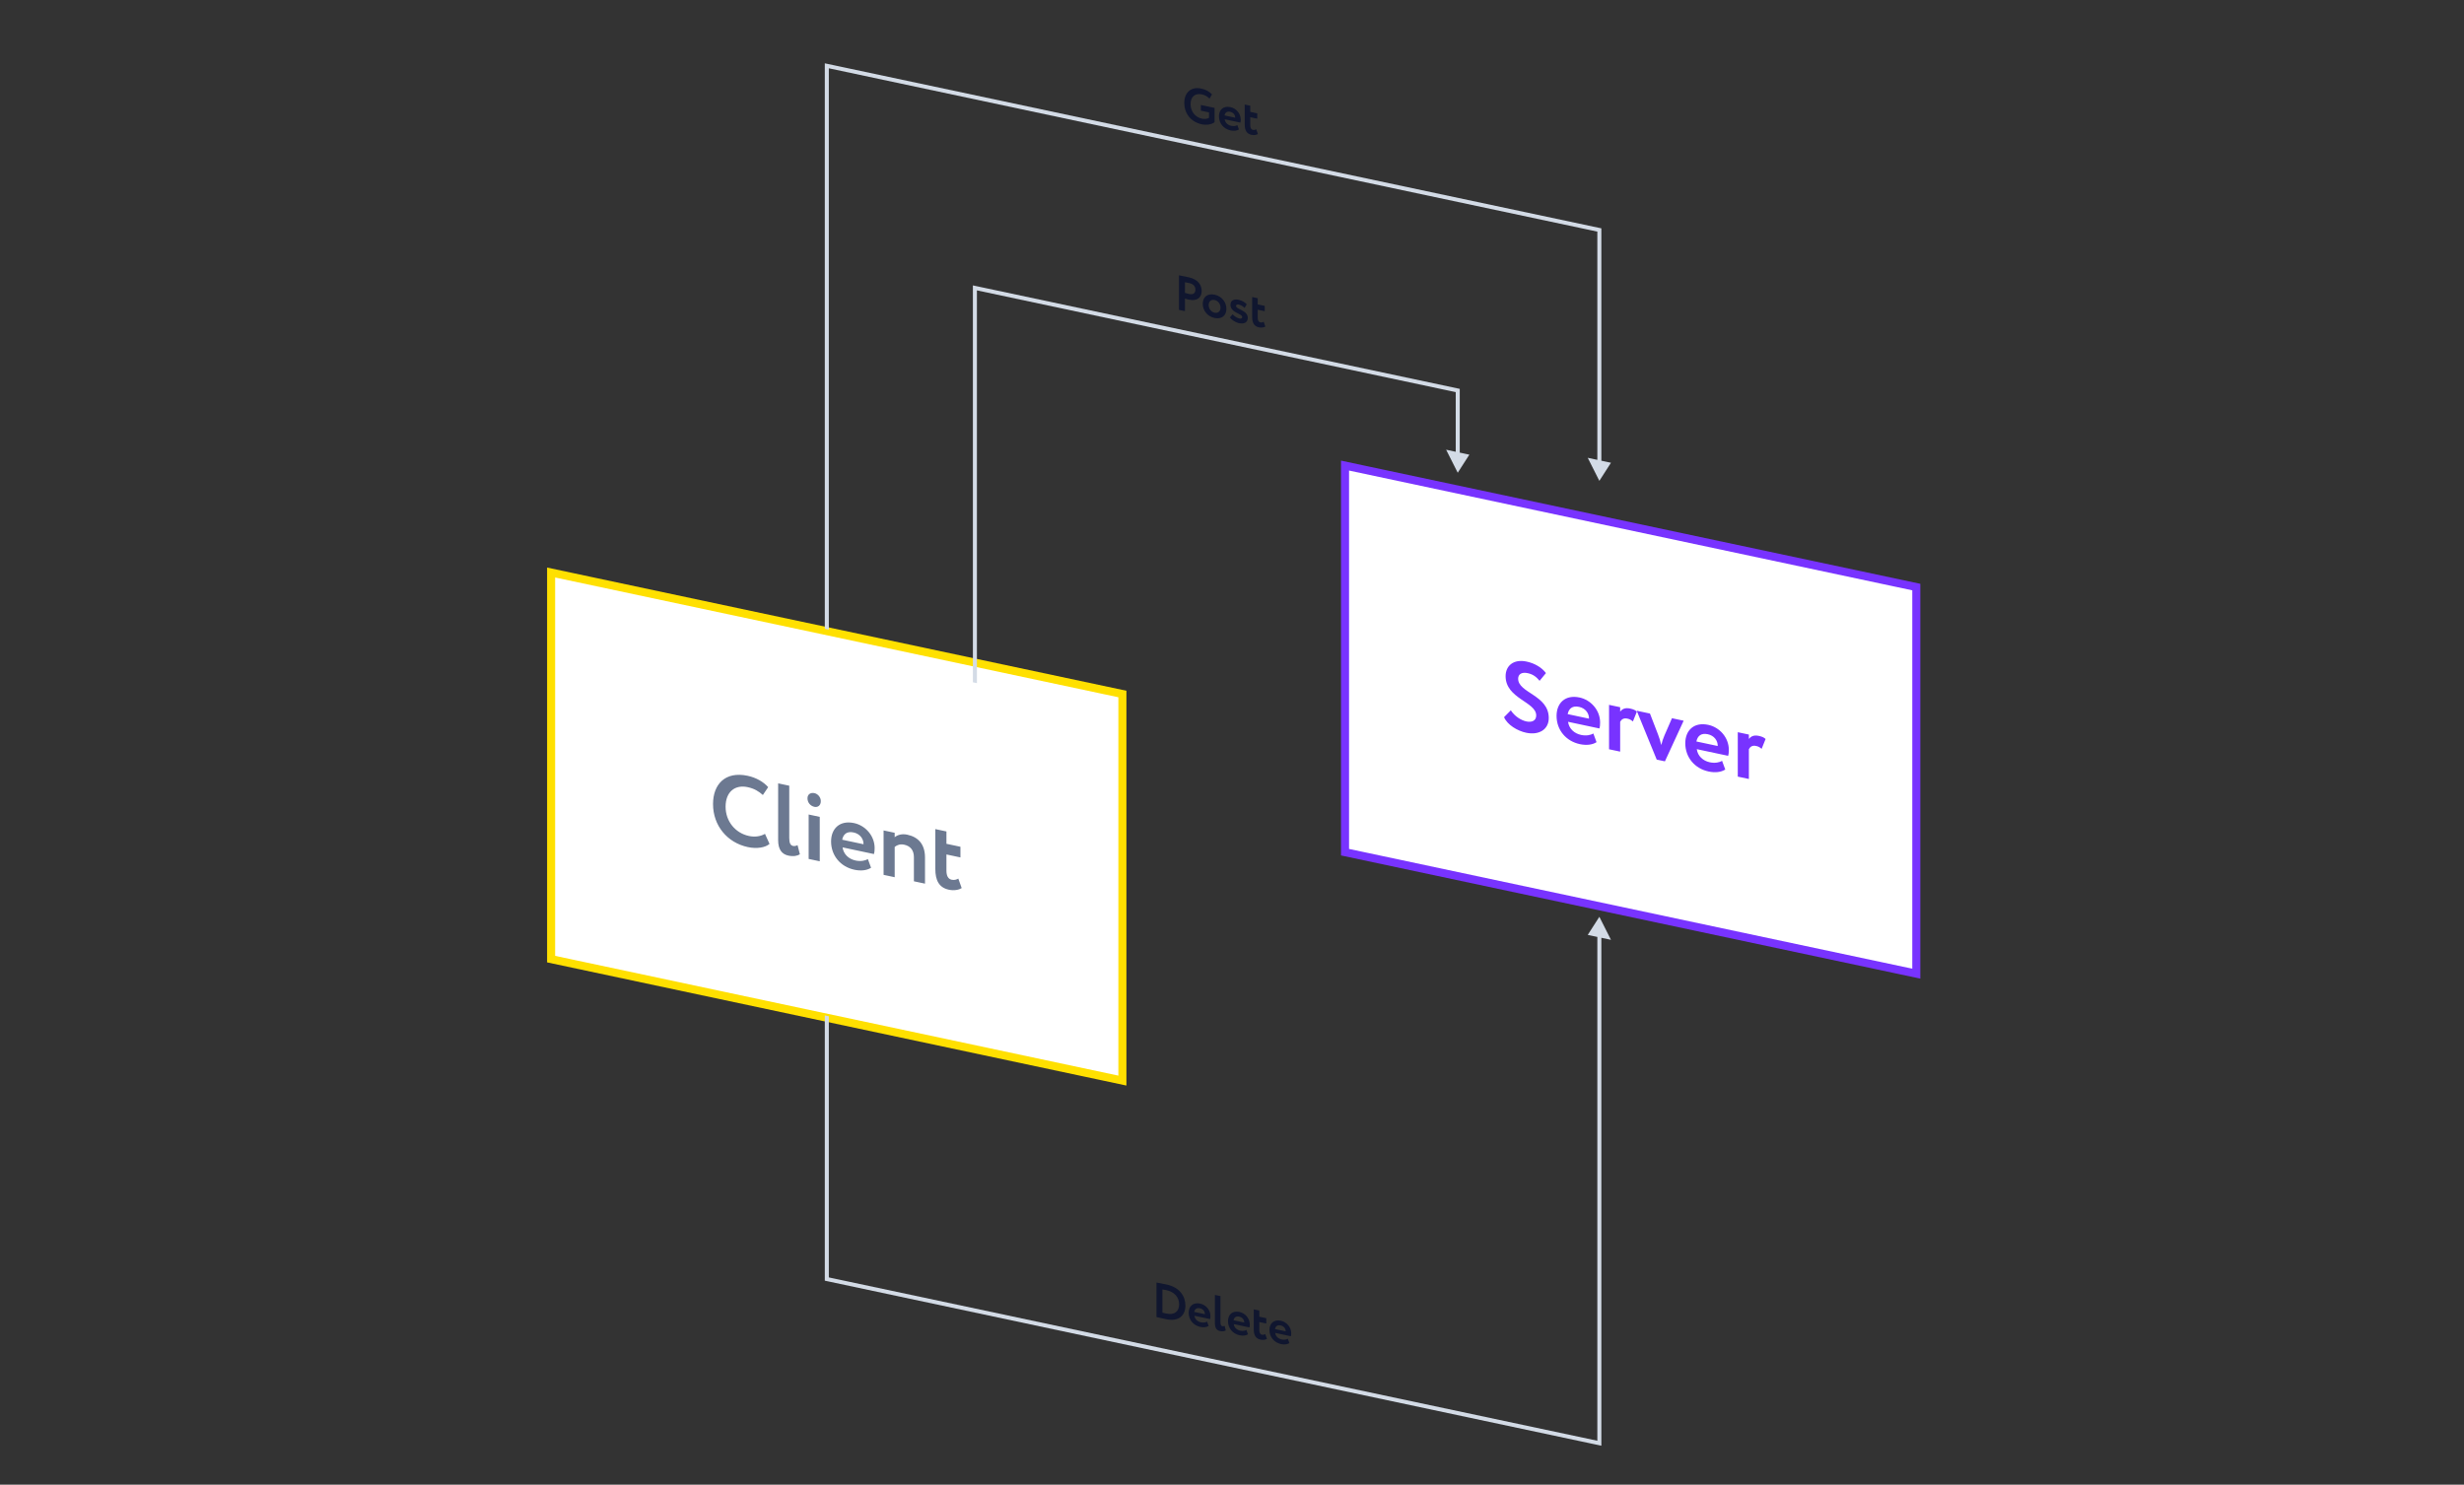 <svg width="599" height="361" viewBox="0 0 599 361" fill="none" xmlns="http://www.w3.org/2000/svg">
    <rect x="0" y="0" width="599" height="361" fill="#333333" stroke="none"/>
    <rect x="0.978" y="1.208" width="142" height="94" transform="matrix(0.978 0.208 0 1 133.021 137.797)" fill="white" stroke="#FFE000" stroke-width="2"/>
    <path d="M185.969 202.752C184.842 203.401 183.457 203.562 182.072 203.268C178.715 202.554 176.391 199.66 176.391 196.156C176.391 192.508 178.692 190.741 181.743 191.39C183.387 191.739 184.467 192.425 185.453 193.306L186.744 191.397C185.664 190.159 183.88 189.084 181.743 188.63C176.321 187.477 173.339 190.683 173.339 195.507C173.339 200.739 176.79 204.905 181.814 205.973C183.95 206.427 186.04 206.103 187.072 205.195L185.969 202.752ZM189.168 204.296C189.168 206.504 190.037 207.697 191.657 208.041C192.924 208.31 193.84 208.097 194.45 207.723L193.887 205.491C193.558 205.661 193.206 205.778 192.783 205.688C192.15 205.554 191.868 204.966 191.868 203.742V191.046L189.168 190.472V204.296ZM196.582 208.848L199.282 209.422V198.622L196.582 198.048V208.848ZM196.301 194.1C196.301 195.204 197.075 195.993 197.991 196.187C198.766 196.352 199.54 195.893 199.54 194.789C199.54 193.805 198.766 193.016 197.991 192.851C197.075 192.657 196.301 193.116 196.301 194.1ZM210.981 208.884C210.371 209.259 209.291 209.509 208 209.235C206.333 208.88 205.065 207.723 204.83 206.041L212.46 207.663C212.577 207.28 212.624 206.882 212.624 206.21C212.624 203.186 210.347 200.71 207.624 200.131C204.15 199.392 202.037 201.463 202.037 204.607C202.037 208.015 204.314 210.755 207.718 211.479C209.197 211.793 210.699 211.681 211.756 210.993L210.981 208.884ZM207.507 202.41C209.056 202.739 209.948 203.961 209.925 205.276L204.736 204.173C205.018 202.817 205.887 202.066 207.507 202.41ZM214.799 212.72L217.498 213.294V205.926C218.132 205.413 218.883 205.188 219.799 205.383C221.301 205.702 222.17 206.703 222.17 208.431V214.287L224.87 214.861V208.525C224.87 205.141 223.109 203.494 220.527 202.945C219.259 202.676 218.132 203.013 217.498 203.574V202.494L214.799 201.92V212.72ZM227.379 211.29C227.379 214.05 228.271 215.824 230.666 216.333C232.027 216.622 233.154 216.334 233.788 215.94L232.966 213.63C232.591 213.838 232.074 214.064 231.347 213.909C230.455 213.72 230.079 212.872 230.079 211.696V207.76L233.483 208.483V205.891L230.079 205.168V202.168L227.379 201.594V211.29Z" fill="#6C7991"/>
    <rect x="0.978" y="1.208" width="142" height="94" transform="matrix(0.978 0.208 0 1 326.021 111.797)" fill="white" stroke="#7833FF" stroke-width="2"/>
    <path d="M373.453 173.956C373.453 175.228 372.421 175.704 371.059 175.415C369.791 175.145 368.242 174.192 367.279 172.716L365.636 174.382C366.434 176.256 368.899 177.716 371.012 178.165C374.087 178.819 376.505 177.413 376.505 174.581C376.505 168.989 369.064 168.511 369.064 165.031C369.064 163.927 369.932 163.367 371.364 163.672C372.679 163.951 373.477 164.577 374.275 165.538L375.824 163.66C374.839 162.346 373.148 161.291 371.129 160.862C367.937 160.183 366.012 161.886 366.012 164.406C366.012 169.878 373.453 170.644 373.453 173.956ZM387.345 178.349C386.734 178.723 385.655 178.973 384.363 178.699C382.697 178.345 381.429 177.187 381.194 175.505L388.824 177.127C388.941 176.744 388.988 176.346 388.988 175.674C388.988 172.65 386.711 170.174 383.988 169.595C380.513 168.856 378.401 170.927 378.401 174.071C378.401 177.479 380.678 180.219 384.082 180.943C385.561 181.257 387.063 181.145 388.119 180.457L387.345 178.349ZM383.87 171.874C385.42 172.203 386.312 173.425 386.288 174.74L381.1 173.637C381.382 172.281 382.251 171.53 383.87 171.874ZM391.162 182.184L393.862 182.758V175.51C394.167 174.951 394.66 174.527 395.599 174.727C396.163 174.847 396.444 175.003 396.961 175.425L397.923 173.037C397.571 172.698 397.149 172.464 396.28 172.28C395.012 172.01 394.355 172.423 393.862 173.014V171.958L391.162 171.384V182.184ZM409.298 175.239L406.457 174.635L404.626 178.83C404.344 179.466 404.039 180.385 403.851 181.161C403.664 180.281 403.335 179.251 403.053 178.543L401.105 173.497L397.889 172.814L402.748 184.695L404.743 185.119L409.298 175.239ZM418.638 185C418.027 185.374 416.948 185.625 415.656 185.35C413.99 184.996 412.722 183.839 412.487 182.157L420.117 183.778C420.234 183.395 420.281 182.997 420.281 182.325C420.281 179.301 418.004 176.825 415.281 176.247C411.806 175.508 409.694 177.579 409.694 180.723C409.694 184.131 411.971 186.871 415.375 187.594C416.854 187.909 418.356 187.796 419.413 187.109L418.638 185ZM415.163 178.526C416.713 178.855 417.605 180.077 417.581 181.392L412.393 180.289C412.675 178.933 413.544 178.181 415.163 178.526ZM422.456 188.836L425.155 189.409V182.161C425.46 181.602 425.953 181.179 426.892 181.379C427.456 181.498 427.738 181.654 428.254 182.076L429.216 179.689C428.864 179.35 428.442 179.116 427.573 178.931C426.306 178.662 425.648 179.074 425.155 179.665V178.609L422.456 178.036V188.836Z" fill="#7833FF"/>
    <path d="M201 16V15.5L200.511 15.396V15.896L201 16ZM388.804 55.919L389.293 56.023V55.523L388.804 55.419V55.919ZM388.804 116.919L391.628 112.519L385.981 111.319L388.804 116.919ZM201 16.5L388.804 56.419V55.419L201 15.5V16.5ZM388.315 55.815V112.315L389.293 112.523V56.023L388.315 55.815ZM201.489 153.104V16.104L200.511 15.896V152.896L201.489 153.104Z" fill="#D3DBE6"/>
    <path d="M237 70V69.5L236.511 69.396V69.896L237 70ZM354.378 94.949L354.867 95.053V94.553L354.378 94.449V94.949ZM354.378 114.949L357.201 110.55L351.554 109.349L354.378 114.949ZM237 70.5L354.378 95.449V94.449L237 69.5V70.5ZM353.889 94.845V110.345L354.867 110.553V95.053L353.889 94.845ZM237.489 166.104V70.104L236.511 69.896V165.896L237.489 166.104Z" fill="#D3DBE6"/>
    <path d="M388.804 350.919V351.419L389.293 351.523V351.023L388.804 350.919ZM201 311L200.511 310.896V311.396L201 311.5V311ZM388.804 222.919L385.981 227.319L391.628 228.519L388.804 222.919ZM388.804 350.419L201 310.5V311.5L388.804 351.419V350.419ZM388.315 227.315V350.815L389.293 351.023V227.523L388.315 227.315ZM201.489 311.104V247.104L200.511 246.896V310.896L201.489 311.104Z" fill="#D3DBE6"/>
    <path d="M291.931 26.904L293.914 27.326V28.646C293.609 28.881 292.846 28.995 292.212 28.86C290.546 28.506 289.43 27.105 289.43 25.317C289.43 23.445 290.593 22.612 292.177 22.948C292.893 23.101 293.621 23.507 294.032 23.991L294.642 22.944C293.973 22.262 293.175 21.78 292.001 21.531C289.489 20.997 287.905 22.58 287.905 24.992C287.905 27.608 289.501 29.664 292.189 30.235C293.21 30.452 294.536 30.302 295.264 29.713V26.233L291.931 25.524V26.904ZM300.799 30.421C300.494 30.608 299.954 30.733 299.309 30.596C298.475 30.419 297.841 29.84 297.724 28.999L301.539 29.81C301.597 29.619 301.621 29.42 301.621 29.084C301.621 27.572 300.482 26.334 299.121 26.044C297.384 25.675 296.327 26.71 296.327 28.282C296.327 29.986 297.466 31.357 299.168 31.718C299.907 31.875 300.658 31.819 301.187 31.476L300.799 30.421ZM299.062 27.184C299.837 27.349 300.283 27.959 300.271 28.617L297.677 28.066C297.818 27.387 298.252 27.012 299.062 27.184ZM302.591 30.262C302.591 31.642 303.037 32.529 304.234 32.783C304.915 32.928 305.478 32.784 305.795 32.587L305.384 31.432C305.196 31.536 304.938 31.649 304.574 31.572C304.128 31.477 303.941 31.053 303.941 30.465V28.497L305.643 28.859V27.563L303.941 27.201V25.701L302.591 25.414V30.262Z" fill="#10162F"/>
    <path d="M281.142 320.243L281.307 320.278C282.058 320.437 282.973 320.656 283.466 320.761C286.6 321.427 288.173 319.817 288.173 317.453C288.173 315.233 286.847 313.019 283.56 312.321C282.962 312.194 281.788 311.98 281.295 311.875L281.142 311.843V320.243ZM283.537 313.696C285.497 314.112 286.647 315.437 286.647 317.129C286.647 318.905 285.497 319.812 283.513 319.391C283.314 319.348 282.985 319.279 282.586 319.17V313.53C282.915 313.576 283.196 313.623 283.537 313.696ZM293.438 321.344C293.133 321.532 292.593 321.657 291.947 321.52C291.114 321.342 290.48 320.764 290.363 319.923L294.178 320.734C294.236 320.542 294.26 320.343 294.26 320.007C294.26 318.495 293.121 317.257 291.76 316.968C290.022 316.598 288.966 317.634 288.966 319.206C288.966 320.91 290.105 322.28 291.807 322.642C292.546 322.799 293.297 322.742 293.826 322.399L293.438 321.344ZM291.701 318.107C292.476 318.272 292.922 318.883 292.91 319.54L290.316 318.989C290.457 318.311 290.891 317.935 291.701 318.107ZM295.347 321.774C295.347 322.878 295.781 323.474 296.591 323.647C297.225 323.781 297.683 323.675 297.988 323.487L297.706 322.372C297.542 322.457 297.366 322.515 297.155 322.47C296.838 322.403 296.697 322.109 296.697 321.497V315.149L295.347 314.862V321.774ZM302.998 323.376C302.693 323.564 302.153 323.689 301.507 323.552C300.674 323.374 300.04 322.796 299.923 321.955L303.738 322.766C303.796 322.574 303.82 322.375 303.82 322.039C303.82 320.527 302.681 319.289 301.32 319C299.582 318.63 298.526 319.666 298.526 321.238C298.526 322.942 299.664 324.312 301.366 324.674C302.106 324.831 302.857 324.774 303.385 324.431L302.998 323.376ZM301.261 320.139C302.036 320.304 302.482 320.915 302.47 321.572L299.876 321.021C300.017 320.343 300.451 319.967 301.261 320.139ZM304.789 323.217C304.789 324.597 305.236 325.484 306.433 325.738C307.114 325.883 307.677 325.739 307.994 325.542L307.583 324.387C307.395 324.491 307.137 324.604 306.773 324.527C306.327 324.432 306.139 324.008 306.139 323.42V321.452L307.841 321.814V320.518L306.139 320.156V318.656L304.789 318.369V323.217ZM313.074 325.518C312.769 325.705 312.229 325.83 311.583 325.693C310.75 325.516 310.116 324.937 309.998 324.096L313.813 324.907C313.872 324.716 313.895 324.517 313.895 324.181C313.895 322.669 312.757 321.431 311.395 321.141C309.658 320.772 308.602 321.807 308.602 323.379C308.602 325.083 309.74 326.453 311.442 326.815C312.182 326.972 312.933 326.916 313.461 326.572L313.074 325.518ZM311.337 322.281C312.111 322.445 312.557 323.056 312.546 323.714L309.951 323.162C310.092 322.484 310.527 322.109 311.337 322.281Z" fill="#10162F"/>
    <path d="M288.058 75.65V72.614C288.41 72.725 288.88 72.825 289.126 72.877C291.086 73.294 292.131 72.22 292.131 70.792C292.131 69.412 291.368 67.93 288.95 67.416C288.375 67.293 287.072 67.04 286.614 66.943V75.343L288.058 75.65ZM289.091 68.826C290.077 69.035 290.605 69.579 290.605 70.455C290.605 71.391 289.936 71.669 289.079 71.487C288.751 71.417 288.398 71.318 288.058 71.21V68.63C288.445 68.7 288.797 68.763 289.091 68.826ZM292.386 73.87C292.386 75.49 293.513 76.942 295.262 77.313C297.011 77.685 298.138 76.713 298.138 75.093C298.138 73.472 297.011 72.021 295.262 71.649C293.513 71.278 292.386 72.25 292.386 73.87ZM293.83 74.177C293.83 73.241 294.464 72.776 295.262 72.945C296.084 73.12 296.706 73.876 296.706 74.788C296.706 75.724 296.095 76.206 295.262 76.029C294.44 75.855 293.83 75.077 293.83 74.177ZM301.982 77.086C301.982 77.422 301.677 77.525 301.29 77.442C300.761 77.33 299.963 76.837 299.646 76.421L298.989 77.181C299.235 77.618 300.221 78.367 301.196 78.575C302.487 78.849 303.332 78.369 303.332 77.301C303.332 75.393 300.48 75.278 300.48 74.378C300.48 74.138 300.726 73.963 301.137 74.05C301.7 74.17 302.252 74.551 302.569 74.87L303.074 73.994C302.745 73.612 302.088 73.1 301.066 72.883C299.975 72.651 299.13 73.059 299.13 74.115C299.13 76.083 301.982 76.21 301.982 77.086ZM304.404 77.072C304.404 78.452 304.85 79.339 306.047 79.594C306.728 79.738 307.291 79.594 307.608 79.398L307.198 78.242C307.01 78.346 306.752 78.459 306.388 78.382C305.942 78.287 305.754 77.863 305.754 77.275V75.307L307.456 75.669V74.373L305.754 74.011V72.511L304.404 72.224V77.072Z" fill="#10162F"/>
</svg>
